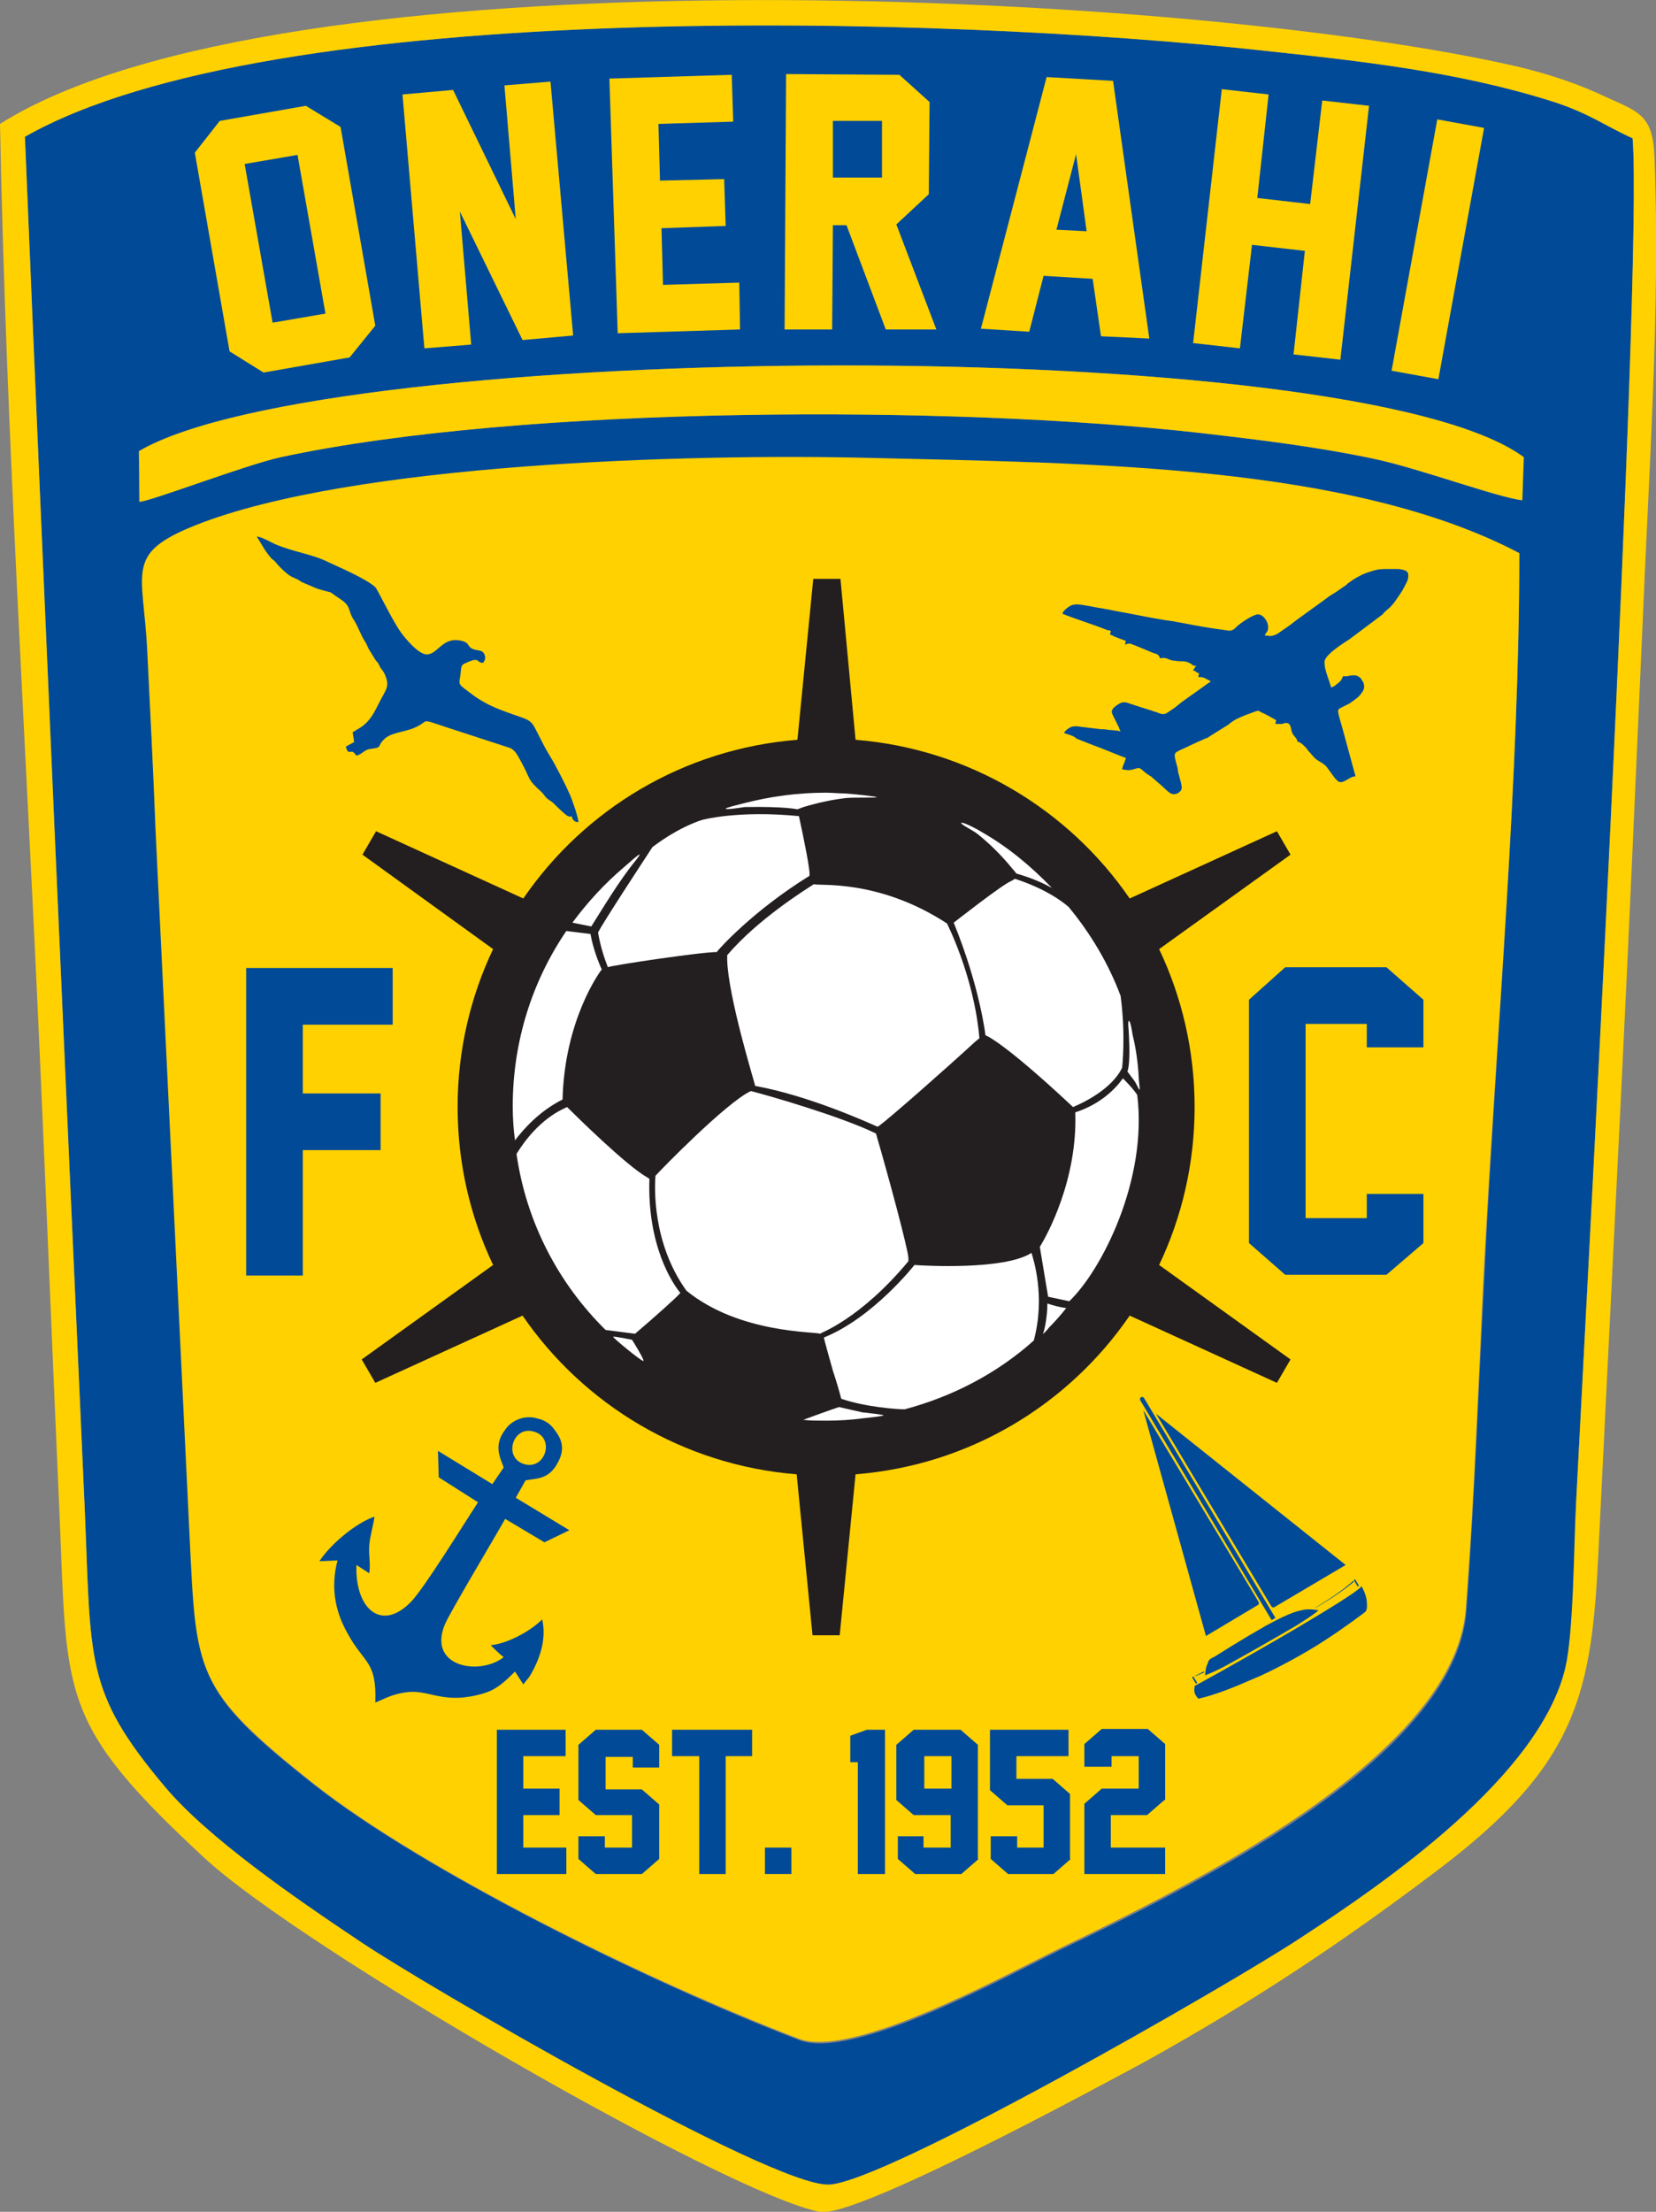 <?xml version="1.0" encoding="utf-8"?>
<!-- Generator: Adobe Illustrator 26.0.1, SVG Export Plug-In . SVG Version: 6.00 Build 0)  -->
<svg version="1.1" id="Layer_1" xmlns="http://www.w3.org/2000/svg" xmlns:xlink="http://www.w3.org/1999/xlink" x="0px" y="0px"
	 viewBox="0 0 219.3 292.7" style="enable-background:new 0 0 219.3 292.7;" xml:space="preserve">
<rect x="0" y="0" width="219.3" height="292.7" fill="#808080" stroke="none"/>
<style type="text/css">
	.st0{fill:#004A98;}
	.st1{fill-rule:evenodd;clip-rule:evenodd;fill:#FFD100;}
	.st2{fill-rule:evenodd;clip-rule:evenodd;fill:#231F20;}
	.st3{fill-rule:evenodd;clip-rule:evenodd;fill:#FFFFFF;}
	.st4{fill:#FFD100;}
</style>
<g>
	<path class="st0" d="M3.3,18.1c2.5,60.4,5.2,120.7,7.9,181.1c0.9,20.6-0.1,24.5,10.6,37.2c5.6,6.7,17,14.6,26,20.6
		c8.3,5.6,54.1,32.3,61.9,32.1c7.3-0.1,53.5-26.7,62.3-32.5c11.5-7.5,31.8-21.5,35.3-35.9c1.2-4.9,1.2-15.8,1.4-21.5
		c1-19.8,8.9-164.2,7.5-180.9c-3.5-1.6-5.6-3.3-10.7-4.9c-12.4-3.9-25-5.3-38.2-6.7C125.1,2.1,36-0.5,3.3,18.1 M18.4,59.7
		c25-14.7,160.9-15.8,183.3,0.8l-0.2,5.7c-3.3-0.4-13.8-4.3-19.7-5.5c-7.6-1.6-15.1-2.5-22.9-3.4c-32.4-3.7-89.7-3.7-121.8,3.2
		c-4.6,1-17.4,5.9-18.7,5.9L18.4,59.7z M201.2,73.2c0,29.8-3,63.2-4.5,93.2c-0.8,15.5-1.4,31.4-2.5,46.8
		c-1.5,19.7-37.5,37-53.5,44.7c-7.2,3.5-27.6,14.8-34.8,12.1c-20.4-7.8-49.9-22.5-64.3-33.8c-16-12.6-15.5-14.7-16.4-32.8l-4.5-93.3
		c-0.4-8-0.8-15.8-1.1-23.7c-0.5-10.7-3.1-12.9,6.4-16.7c20.7-8.2,65.2-9.5,89.5-8.9C143.7,61.4,178.8,61.5,201.2,73.2z"/>
	<path class="st1" d="M201.2,73.2c-22.4-11.8-57.4-11.9-85.8-12.6c-24.3-0.6-68.8,0.7-89.5,8.9c-9.5,3.8-6.9,6-6.4,16.7
		c0.4,7.9,0.8,15.8,1.1,23.7l4.5,93.3c0.9,18.1,0.5,20.2,16.4,32.8c14.4,11.4,43.9,26,64.3,33.8c7.2,2.7,27.6-8.6,34.8-12.1
		c15.9-7.7,51.9-25,53.5-44.7c1.2-15.3,1.7-31.3,2.5-46.8C198.2,136.4,201.2,103,201.2,73.2"/>
	<path class="st1" d="M0,16.4c0.8,40.9,3.5,82.9,5.3,123.9c0.9,20.1,1.7,40.3,2.6,60.5c1,23.8,0,27.3,19.1,45
		c12.9,12,68.9,44.3,81.5,46.9c4.7,1,37.6-16.9,43-19.8c14.8-8.2,26.4-16,38.6-25.2c18.9-14.2,20.7-23.5,21.6-42.8
		c1-20.2,2-40.4,3-60.6c1-20.4,1.9-40.8,2.8-61.2c0.8-19.8,2.4-42.5,1.6-62.2c-0.2-6.1-2.3-6.1-7.6-8.6c-3.8-1.7-8.1-3-12.4-3.9
		C154.6-1.3,36.9-6.9,0,16.4 M3.3,18.1C36-0.5,125.1,2.1,167.3,6.7c13.1,1.4,25.8,2.8,38.2,6.7c5,1.6,7.1,3.3,10.7,4.9
		c1.4,16.7-6.5,161.1-7.5,180.9c-0.3,5.7-0.3,16.6-1.4,21.5c-3.4,14.4-23.8,28.4-35.3,35.9c-8.8,5.8-55,32.4-62.3,32.5
		c-7.8,0.1-53.6-26.5-61.9-32.1c-9-6-20.4-13.9-26-20.6c-10.7-12.7-9.7-16.6-10.6-37.2C8.5,138.9,5.8,78.5,3.3,18.1z"/>
	<path class="st1" d="M18.4,59.7l0.1,6.7c1.3,0,14.1-4.9,18.7-5.9c32.1-6.9,89.3-6.9,121.8-3.2c7.8,0.9,15.3,1.8,22.9,3.4
		c5.8,1.2,16.3,5.1,19.7,5.5l0.2-5.7C179.3,43.9,43.5,45,18.4,59.7"/>
	<path class="st2" d="M113.3,97.9c15,1.2,28.2,9.2,36.3,21l19.5-8.9l1.8,3.1l-17.4,12.5c3,6.3,4.7,13.4,4.7,20.9s-1.7,14.6-4.7,20.9
		l17.4,12.5l-1.8,3.1l-19.5-8.9c-8.1,11.8-21.2,19.8-36.3,21l-2.1,21.3h-3.6l-2.1-21.3c-15-1.2-28.2-9.2-36.3-21l-19.5,8.9l-1.8-3.1
		l17.4-12.5c-3-6.3-4.7-13.4-4.7-20.9c0-7.5,1.7-14.6,4.7-20.9L48,113.1l1.8-3.1l19.5,8.9c8.1-11.8,21.2-19.8,36.3-21l2.1-21.3h3.6
		L113.3,97.9z"/>
	<path class="st3" d="M82.7,114.7c-2.6,2.2-4.9,4.7-6.9,7.4l2.5,0.5c0.6-0.9,2.9-4.8,5-7.6c0.5-0.7,1.4-1.7,1.4-1.9
		C84.7,112.9,83.3,114.2,82.7,114.7 M99.9,143.3l0.1,0.4c7.1,1.3,14.6,4.7,16.2,5.4l0.2-0.1c1.5-1.1,9-7.7,12.8-11.2l0.5-0.4
		c-0.7-8.2-4.3-15.2-4.3-15.2c-9.2-6-17.2-4.9-17.6-5.2c-1.1,0.7-7.4,4.6-11.5,9.4l0,0.6C96.4,131.8,99.9,143.2,99.9,143.3z
		 M149.3,141.8c0.3,0.4,0.6,0.8,0.9,1.2c0.3,0.4,0.6,1.2,0.7,1.2c0.1,0-0.1-1.1-0.1-1.6c-0.1-2-0.4-4-0.8-5.6
		c-0.1-0.6-0.3-1.9-0.5-1.9c-0.2,0,0,1.3,0,1.9C149.6,139,149.6,141,149.3,141.8C149.4,141.7,149.3,141.8,149.3,141.8z M94.9,126
		c0.2-0.3,4.7-5.4,12.3-10.1c0-0.1,0-0.1,0-0.1c0.1-0.6-0.7-4.6-1.4-7.8c-8.1-0.8-12.8,0.5-12.8,0.5s-2.9,0.8-6.6,3.6
		c-1.3,2-6.5,9.9-7.2,11.3c0,0,0.3,2.1,1.3,4.6C80.6,127.8,93.4,125.9,94.9,126z M142.1,146.5c1.2-0.5,5.1-2.3,6.5-5.2
		c0,0,0.5-4.3-0.2-9.5c-1.6-4.3-4-8.3-6.9-11.8c-2.6-2.2-6.1-3.4-7.1-3.7l-0.5,0.3c-1.1,0.4-7.6,5.5-7.6,5.5
		c3.5,8.6,4.2,14.9,4.2,14.9S132.7,137.7,142.1,146.5z M134.2,115.1l0.4,0.5c2.1,0.6,3.6,1.3,4.7,1.9c-2.8-2.9-5.8-5.4-9.3-7.4
		c-0.8-0.5-2.6-1.4-2.7-1.2c-0.1,0.2,1.6,1,2.2,1.5C132.6,112.9,134.2,115.2,134.2,115.1z M121.1,167.4c0,0-5.5,7-12,9.6
		c0,0.1,0.8,3,1.2,4.4c0.5,1.5,0.9,2.9,1.1,3.7c3.2,1.1,7.4,1.4,8.4,1.4c6.4-1.7,12.3-4.8,17.1-9.1c1.6-5.9-0.1-10.9-0.3-11.6
		C133,168.1,122.4,167.5,121.1,167.4z M138.7,172.5c0,1-0.1,1.7-0.2,2.4c-0.1,0.7-0.3,1.5-0.4,1.6c0,0.1,0.6-0.5,0.8-0.8
		c0.8-0.8,1.6-1.7,2.3-2.6C140.3,173,139.3,172.7,138.7,172.5z M111.1,186.2c-1.2,0.4-4.8,1.7-4.7,1.7c1,0.1,2,0.1,3.1,0.1
		c1.6,0,3.2-0.1,4.7-0.3c0.9-0.1,2.8-0.3,2.8-0.4c0-0.1-1.9-0.3-2.8-0.4C112.4,186.5,111.1,186.2,111.1,186.2z M141.6,172.2
		c4.3-4.1,10.4-16.1,9-27.3c-0.5-0.8-1.6-1.9-1.9-2.2c-0.9,1.3-2.9,3.4-6.3,4.5c0.3,8.9-3.7,16.2-4.7,17.8l1.1,6.6L141.6,172.2z
		 M74.5,145.5l0-0.1c0.3-10.5,4.9-16.7,5.1-17l0.1-0.1c-0.4-0.8-1.2-2.9-1.5-4.7l-3.2-0.4c-4.5,6.6-7.1,14.6-7.1,23.2
		c0,1.5,0.1,3.1,0.3,4.5C69.2,149.6,71.3,147.1,74.5,145.5z M81.2,176.9c-0.1,0.1,3.8,3.3,4,3.2c0.2-0.1-1.5-2.8-1.5-2.8
		S81.3,176.8,81.2,176.9z M86,156l-0.3-0.2c-2.7-1.5-9.5-8.2-10.6-9.3c-0.6,0.3-3.8,1.5-6.7,6.2c1.3,9.1,5.6,17.2,11.8,23.3l3.9,0.5
		c2.7-2.3,5.6-4.9,5.9-5.3c0,0,0,0,0.1-0.1C89.1,169.9,85.7,164.9,86,156z M120.3,166.9l0-0.4c0-1-2.6-10.7-4.3-16.5l0,0
		c-4.7-2.3-14.5-5.1-16.5-5.6l-0.1,0c-3.2,1.5-11.9,10.4-12.6,11.2c-0.1,1.3-0.5,8.8,4.1,15.2c7,5.7,17.1,5.4,17.7,5.7
		C108.6,176.4,113.9,174.6,120.3,166.9z M105.6,107.1l0.8-0.3c2-0.6,3.9-1,5.7-1.2c1.4-0.1,3.9,0,4-0.1c0-0.1-2.8-0.4-4.2-0.5
		c-0.8,0-1.7-0.1-2.5-0.1c-3.8,0-7.4,0.5-10.9,1.4c-0.8,0.2-2.4,0.6-2.4,0.7c0,0.2,1.8-0.1,2.5-0.2
		C104,106.7,105.6,107.1,105.6,107.1z"/>
	<g>
		<path class="st0" d="M52,135.6H40.1v9.1h10.3v7.5H40.1v16.6h-7.5v-40.7H52V135.6z"/>
	</g>
	<g>
		<path class="st0" d="M188.5,164.5l-4.9,4.2h-13.4l-4.8-4.2v-32.2l4.8-4.3h13.4l4.9,4.3v6.3H181v-3.1h-8.1v25.7h8.1V158h7.5V164.5z
			"/>
	</g>
	<g>
		<path class="st0" d="M75,248h-9.2v-19.1h9.1v3.5h-5.6v4.3h4.8v3.5h-4.8v4.3H75V248z"/>
		<path class="st0" d="M87.3,246l-2.3,2h-6.1l-2.3-2V243h3.5v1.5h3.6v-4.3h-4.8l-2.3-2v-7.3l2.3-2H85l2.3,2v3h-3.5v-1.4h-3.6v4.3H85
			l2.3,2V246z"/>
	</g>
	<g>
		<path class="st0" d="M99.6,232.4h-3.5V248h-3.5v-15.6H89v-3.5h10.6V232.4z"/>
	</g>
	<g>
		<path class="st0" d="M101.3,248v-3.5h3.5v3.5H101.3z"/>
		<path class="st0" d="M117.1,248h-3.5v-14.8h-1v-3.5l2.2-0.8h2.4V248z"/>
	</g>
	<g>
		<path class="st0" d="M129.6,246l-2.3,2h-6.1l-2.3-2V243h3.4v1.5h3.6v-4.3h-4.9l-2.3-2v-7.3l2.3-2h6.2l2.3,2V246z M126,236.7v-4.3
			h-3.6v4.3H126z"/>
		<path class="st0" d="M141.8,246l-2.3,2h-6l-2.3-2V243h3.5v1.5h3.5v-5.6h-4.8l-2.3-2v-8h10.4v3.5h-6.9v3h4.8l2.3,2V246z"/>
		<path class="st0" d="M154.2,238.2l-2.3,2h-4.8v4.3h7.2v3.5h-10.7v-9.3l2.3-2h4.9v-4.3h-3.6v1.4h-3.6v-3l2.3-2h6.1l2.3,2V238.2z"/>
	</g>
	<path class="st0" d="M42.3,206.6l2.4-0.1c-0.9,3.4-0.4,6.6,1.3,9.6c2.2,4.1,3.9,3.6,3.7,9.2c1.5-0.6,2.4-1.2,4.5-1.4
		c2.9-0.2,4.7,1.7,9.8,0.2c1.7-0.5,2.7-1.4,4.2-2.9l1.1,1.7l0.8-1c1.4-2.3,2.3-5,1.7-7.6c-1.8,1.8-5,3.3-6.8,3.4
		c0.1,0.2,1.4,1.4,1.7,1.6c-3.2,2.5-10.1,1.3-7.8-4.3c0.6-1.5,6.6-11.5,8-14l5.2,3.1l3.3-1.6l-7.1-4.3l1.3-2.3
		c1.6-0.3,3.2-0.1,4.4-2.6c0.9-1.8,0.2-3.1-0.5-4c-0.6-0.9-1.4-1.4-2.4-1.6c-0.6-0.2-1.4-0.2-2.1,0c-0.7,0.2-1.6,0.7-2.1,1.5
		c-1.7,2.2-0.5,4-0.2,5l-1.5,2.2L58,192l0.1,3.5l5.2,3.3c-1.7,2.6-7.2,11.5-8.9,13.2c-3.9,4-7.4,0.9-7.2-4.9l1.7,1.1
		c0.2-1.3-0.1-2.4,0-3.7c0.1-1.2,0.5-2.5,0.7-3.8C47.2,201.5,43.8,204.3,42.3,206.6 M70.5,189.4c3,0.6,1.9,5-0.9,4.4
		C66.6,193.1,67.8,188.8,70.5,189.4z"/>
	<path class="st0" d="M151.4,186.6l15.1,25.1c0.2,0.3,0.4,0.6-0.1,0.8c-0.5,0.3-6.7,4-6.7,4L151.4,186.6z"/>
	<path class="st0" d="M153.1,187.1l15.1,25.2c0.2,0.3,0.3,0.6,0.7,0.3c0.5-0.3,9.3-5.5,9.3-5.5L153.1,187.1z"/>
	<path class="st0" d="M168.9,214.1L151.5,185c-0.1-0.1-0.2-0.2-0.4-0.1c-0.1,0.1-0.2,0.2-0.1,0.4l17.4,29.1L168.9,214.1z"/>
	<path class="st0" d="M159.6,221.7c0,0,0-0.9,0.3-1.5c0.2-0.6,0.2-0.6,1-1c0.8-0.5,3.3-2.1,6.8-4.1c3.5-1.9,4.2-1.9,5.1-2.1
		c0.9-0.1,1.8,0.1,1.8,0.1s-0.2,0.3-2.9,2c-2.7,1.6-8,4.6-9.5,5.4C160.7,221.3,159.6,221.7,159.6,221.7"/>
	<path class="st0" d="M158.7,224.8c0,0-0.4-0.4-0.5-0.8c-0.1-0.4,0-0.7,0-0.8c0-0.1,0-0.1,0.2-0.2s5-2.7,12.9-7.3
		c7.8-4.6,8.3-5.2,8.6-5.4c0.3-0.2,0.4-0.4,0.4-0.4s0.7,1.2,0.7,2.1c0.1,1-0.1,1.2-0.2,1.3c-0.1,0.1-2.9,2.2-5.4,3.8
		c-2.4,1.6-7,4.1-9.5,5.1C163.4,223.3,160.9,224.3,158.7,224.8"/>
	<rect x="158.1" y="221.8" transform="matrix(0.858 -0.514 0.514 0.858 -91.79 112.915)" class="st0" width="0.2" height="1"/>
	<rect x="179.5" y="208.9" transform="matrix(0.858 -0.514 0.514 0.858 -82.105 122.121)" class="st0" width="0.2" height="1"/>
	<path class="st0" d="M174.1,212.8c0,0,3.4-2,5.1-3.6l0.1,0.1C177.6,210.8,174.1,212.9,174.1,212.8L174.1,212.8z"/>
	<path class="st0" d="M158.2,221.8c0,0,0.8-0.4,1.2-0.6l0.1,0.1C159,221.5,158.2,221.9,158.2,221.8L158.2,221.8z"/>
	<path class="st0" d="M186.5,76.1c0,0.7-0.2,0.9-0.5,1.5c0,0.1-0.1,0.1-0.1,0.2c-0.3,0.6-0.7,1.1-1.1,1.7l-0.3,0.4
		c-0.2,0.2-0.4,0.5-0.7,0.7c-0.2,0.2-0.5,0.4-0.7,0.7l-0.8,0.6c-0.4,0.3-0.8,0.6-1.2,0.9c-0.1,0.1-0.3,0.2-0.4,0.3l-0.8,0.6
		c-0.4,0.3-0.8,0.6-1.2,0.9c-0.8,0.5-2,1.3-2.6,1.9l-0.2,0.2c-0.2,0.2-0.5,0.6-0.5,0.9c0,0.7,0.2,1.3,0.4,1.9
		c0.1,0.3,0.4,1.2,0.5,1.5c0.1-0.1,0.2-0.1,0.4-0.2l0.5-0.4c0.3-0.2,0.5-0.5,0.6-0.8c0.1-0.2,0.2-0.1,0.5-0.1
		c0.6-0.1,1.2-0.3,1.7,0.1c0.2,0.1,0.3,0.3,0.4,0.5c0.1,0.1,0.2,0.3,0.2,0.4c0.2,0.7-0.2,1.1-0.6,1.6c-0.4,0.4-0.9,0.7-1.3,1
		l-0.8,0.4c-0.1,0-0.1,0.1-0.2,0.1c-0.2,0.1-0.5,0.2-0.5,0.5c0,0.4,0.4,1.6,0.5,2l1.8,6.6c0,0.1,0,0-0.4,0.1
		c-0.5,0.2-1.1,0.7-1.5,0.7c-0.4,0-0.5-0.2-0.8-0.5l-0.3-0.4c-0.3-0.4-0.5-0.7-0.8-1.1c-0.5-0.6-1.1-0.7-1.6-1.2
		c-0.3-0.3-0.6-0.7-0.9-1c-0.1-0.2-0.3-0.4-0.4-0.5c-0.2-0.2-0.5-0.5-0.8-0.6c-0.2-0.1-0.2,0-0.2-0.2c-0.2-0.5-0.6-0.7-0.7-1.1
		c-0.2-0.5-0.1-1.4-1-1.2c-0.1,0-0.2,0.1-0.3,0.1h-0.9c0-0.1,0.1-0.4,0.1-0.5c-0.7-0.4-1.4-0.8-2.1-1.1c-0.1-0.1-0.3-0.2-0.5-0.1
		c-0.4,0.1-1,0.4-1.4,0.5c-0.9,0.4-1.3,0.5-2.1,1.1c-0.1,0.1-0.2,0.2-0.4,0.3l-2.4,1.5c-0.1,0.1-0.3,0.2-0.4,0.2l-0.9,0.4
		c-0.3,0.1-0.6,0.3-0.9,0.4c-0.1,0.1-0.3,0.1-0.4,0.2c-0.1,0-0.1,0.1-0.2,0.1l-1.1,0.5c-0.6,0.3-0.7,0.4-0.6,1l0.2,0.8
		c0.1,0.3,0.2,0.7,0.2,1l0.4,1.5c0.1,0.5,0.2,0.9-0.2,1.2c-0.2,0.2-0.5,0.3-0.8,0.3c-0.4,0-0.9-0.5-1.2-0.8c-0.1,0-0.1-0.1-0.1-0.1
		l-1.5-1.3c-0.1-0.1-0.2-0.2-0.3-0.2c-0.1-0.1-0.2-0.2-0.3-0.2l-0.5-0.4c0,0,0,0-0.1-0.1c-0.6-0.5-0.5-0.4-1.3-0.2
		c-0.7,0.2-0.9,0.1-1.5,0c0-0.1,0.1-0.3,0.1-0.4c0.1-0.2,0.4-1,0.4-1.1c-0.1,0-4-1.6-4.1-1.6l-2.3-0.9c-0.3-0.1-0.2-0.3-1.2-0.6
		c-0.1,0-0.2-0.1-0.3-0.1c-0.1,0-0.2-0.1-0.3-0.1c0.1-0.2,0.4-0.5,0.6-0.6c0.5-0.4,1.2-0.3,1.8-0.2c0.8,0.1,1.7,0.2,2.5,0.3
		c0.1,0,0.2,0,0.4,0l0.7,0.1c0.2,0,1.4,0.1,1.5,0.2c0-0.1-0.2-0.3-0.2-0.5l-0.7-1.4c-0.3-0.6-0.5-0.9,0.3-1.5c0.7-0.5,1-0.6,1.8-0.3
		c0.2,0.1,0.4,0.1,0.6,0.2c0.2,0.1,0.4,0.1,0.6,0.2l1.6,0.5c0.1,0,0.2,0.1,0.3,0.1c0.2,0.1,0.4,0.1,0.6,0.2c0.2,0.1,0.5,0.2,0.8,0.2
		c0.3,0,0.8-0.4,1.1-0.6c0.5-0.3,0.9-0.7,1.3-1l3.1-2.2c0.1-0.1,0.3-0.2,0.4-0.3c0.1,0,0.1-0.1,0.2-0.1c0.1-0.1,0.1-0.1,0.1-0.2
		c-0.4-0.1-0.8-0.5-1.3-0.5l-0.3,0c0-0.2,0.1-0.4,0.1-0.5c-0.1,0-0.3-0.1-0.4-0.2c-0.1-0.1-0.2-0.1-0.4-0.2c0.1-0.2,0.3-0.4,0.4-0.6
		c-0.5,0-0.3,0-0.6-0.2c-0.6-0.4-1-0.4-1.6-0.4c-0.3,0-0.7-0.1-1-0.1c-0.2-0.1-0.4-0.1-0.5-0.2c-0.3-0.1-0.6-0.2-0.9-0.1
		c-0.1,0-0.2,0-0.2,0c-0.1-0.5-0.5-0.6-0.9-0.7l-2.4-1c-0.4-0.1-0.5-0.3-1-0.2c-0.1,0-0.2,0.1-0.3,0.1c0-0.2,0.1-0.4,0.1-0.5
		c-0.1,0-0.2-0.1-0.3-0.1l-0.8-0.3c-0.2-0.1-0.3-0.1-0.5-0.2c-0.1-0.1-0.4-0.2-0.5-0.2c0-0.1,0.1-0.4,0.1-0.5
		c-0.1-0.1-0.3-0.1-0.4-0.1c-0.5-0.2-1.1-0.4-1.6-0.6l-2-0.7c-0.3-0.1-2.3-0.8-2.4-0.9c0-0.2,0.5-0.7,0.7-0.8
		c0.1-0.1,0.3-0.2,0.5-0.3c0.5-0.2,1.2-0.1,1.7,0c0.8,0.1,1.5,0.3,2.3,0.4l1.6,0.3c0.5,0.1,1,0.2,1.6,0.3c1,0.2,2.1,0.4,3.1,0.6
		l2.3,0.4c0.3,0,0.5,0.1,0.8,0.1c0.5,0.1,1,0.2,1.6,0.3c1.5,0.3,3.3,0.6,4.7,0.8c0.3,0,0.5,0.1,0.8,0.1c0.4,0.1,0.7,0.1,1.1-0.2
		l0.2-0.2c0.6-0.6,2.3-1.7,2.9-1.7c0.8,0,1.7,1.4,1.2,2.3c-0.1,0.1-0.3,0.4-0.3,0.5c0.5,0,0.7,0.2,1.4-0.1c0.3-0.1,0.5-0.3,0.8-0.5
		c0.6-0.4,1.2-0.8,1.8-1.3l4-2.9c0.5-0.4,1-0.7,1.5-1l1-0.7c0.2-0.1,0.3-0.2,0.5-0.4c0.8-0.6,1.8-1.2,2.8-1.5
		c0.9-0.3,1.3-0.4,2.2-0.4c0.3,0,0.6,0,0.9,0h0.4c0.1,0,0.3,0,0.4,0C186.1,75.4,186.5,75.6,186.5,76.1"/>
	<path class="st0" d="M46.7,96.9l0.2,1.3l-1.1,0.6c0.2,0.8,0.4,0.7,0.6,0.7c0.2,0,0.3-0.2,0.8,0.5c0.8-0.2,1-0.8,1.9-0.9
		c1.6-0.2,0.8-0.3,1.7-1.2c0.9-1,2.8-1,4.1-1.6c2.1-0.9,0.5-1.3,4.1-0.1l8.6,2.8c0.7,0.4,0.9,0.9,1.3,1.6c1.5,2.7,0.8,2.4,2.9,4.3
		c0.3,0.3,0.4,0.6,0.7,0.8c0.2,0.2,0.5,0.3,0.8,0.6c0.4,0.4,1.4,1.4,1.9,1.7c0.3,0.1,0.3,0.1,0.5,0c0.1,0.5,0.4,0.8,0.9,0.8
		c0-0.6-0.9-3.2-1.2-3.8c-0.5-1.1-1.1-2.3-1.7-3.4c-0.6-1.2-1.2-2-1.8-3.2c-2-3.8-0.8-2.6-5.7-4.5c-1.3-0.5-2.4-1.1-3.4-1.8
		c-2.4-1.8-2-1.3-1.8-3c0.1-1.2,0.1-1.1,1-1.5c1.6-0.7,1.1,0.2,2,0.1c0.2-0.3,0.4-0.7,0.1-1.2c-0.2-0.4-0.6-0.4-1.1-0.5
		c-1.3-0.3-0.6-0.9-1.9-1.2c-2.5-0.6-3.1,1.8-4.6,1.8c-1.1,0-2.9-2.2-3.4-2.9C52,82.2,50,78,49.7,77.7c-1.2-1.1-4.7-2.6-6.2-3.3
		c-2.2-1.1-4.5-1.3-7.1-2.4C35.8,71.7,34.5,71,34,71l1.1,1.8c1.2,1.7,0.9,1,1.4,1.6c0.3,0.4,1,1.1,1.5,1.5c0.7,0.6,1.3,0.6,1.9,1.1
		l2.1,0.9c2.7,0.8,1.1,0.1,3.1,1.4c1.5,1,0.9,1.5,1.8,2.8c0.5,0.8,0.9,2,1.5,2.9c0.2,0.3,0.3,0.7,0.5,1l0.8,1.3
		c0.5,0.7,0.1-0.1,0.6,0.9c0.1,0.3,0.5,0.5,0.8,1.4c0.4,1.1,0.1,1.5-0.3,2.3c-1,1.7-1.4,3.3-3.1,4.4C47.4,96.5,47,96.7,46.7,96.9"/>
	<path class="st4" d="M43.1,41.5l-3.7-21l-7,1.2l3.7,21L43.1,41.5z M49.7,43.1l-3.4,4.2l-11.4,2l-4.5-2.8l-4.6-26.3l3.3-4.2l11.4-2
		l4.6,2.8L49.7,43.1z"/>
	<polygon class="st4" points="69.2,45 60.9,28 62.4,45.6 56.2,46.1 53.3,12.5 60,11.9 68.3,29 66.8,11.3 72.9,10.8 75.9,44.4 
		75.9,44.4 	"/>
	<polygon class="st4" points="98,43.6 81.8,44.1 80.7,10.4 96.9,9.9 97.1,16.1 87.2,16.4 87.4,23.9 95.9,23.7 96.1,29.9 87.6,30.2 
		87.8,37.7 97.9,37.4 	"/>
	<path class="st4" d="M110.3,23.5l6.5,0l0-7.5l-6.5,0L110.3,23.5z M124,43.6l-6.7,0l-5.2-13.8l-1.8,0l-0.1,13.8l-6.3,0l0.2-33.8
		l15,0.1l4,3.6L123,25.7l-4.3,4L124,43.6z"/>
	<path class="st4" d="M143.9,30.6l-1.4-10.2l-2.6,10L143.9,30.6z M145.8,44.5l-1.1-7.6l-6.5-0.4l-1.9,7.4l-6.4-0.4l8.7-33.3l8.8,0.5
		l4.8,34.1L145.8,44.5z"/>
	<polygon class="st4" points="177.5,47.6 171.3,46.9 172.8,33.2 165.8,32.4 164.2,46.1 158,45.4 161.8,11.8 168,12.5 166.5,26.2 
		173.5,27 175.1,13.3 181.3,14 	"/>
	
		<rect x="173.6" y="30" transform="matrix(0.179 -0.984 0.984 0.179 123.689 214.511)" class="st4" width="33.8" height="6.3"/>
</g>
</svg>
